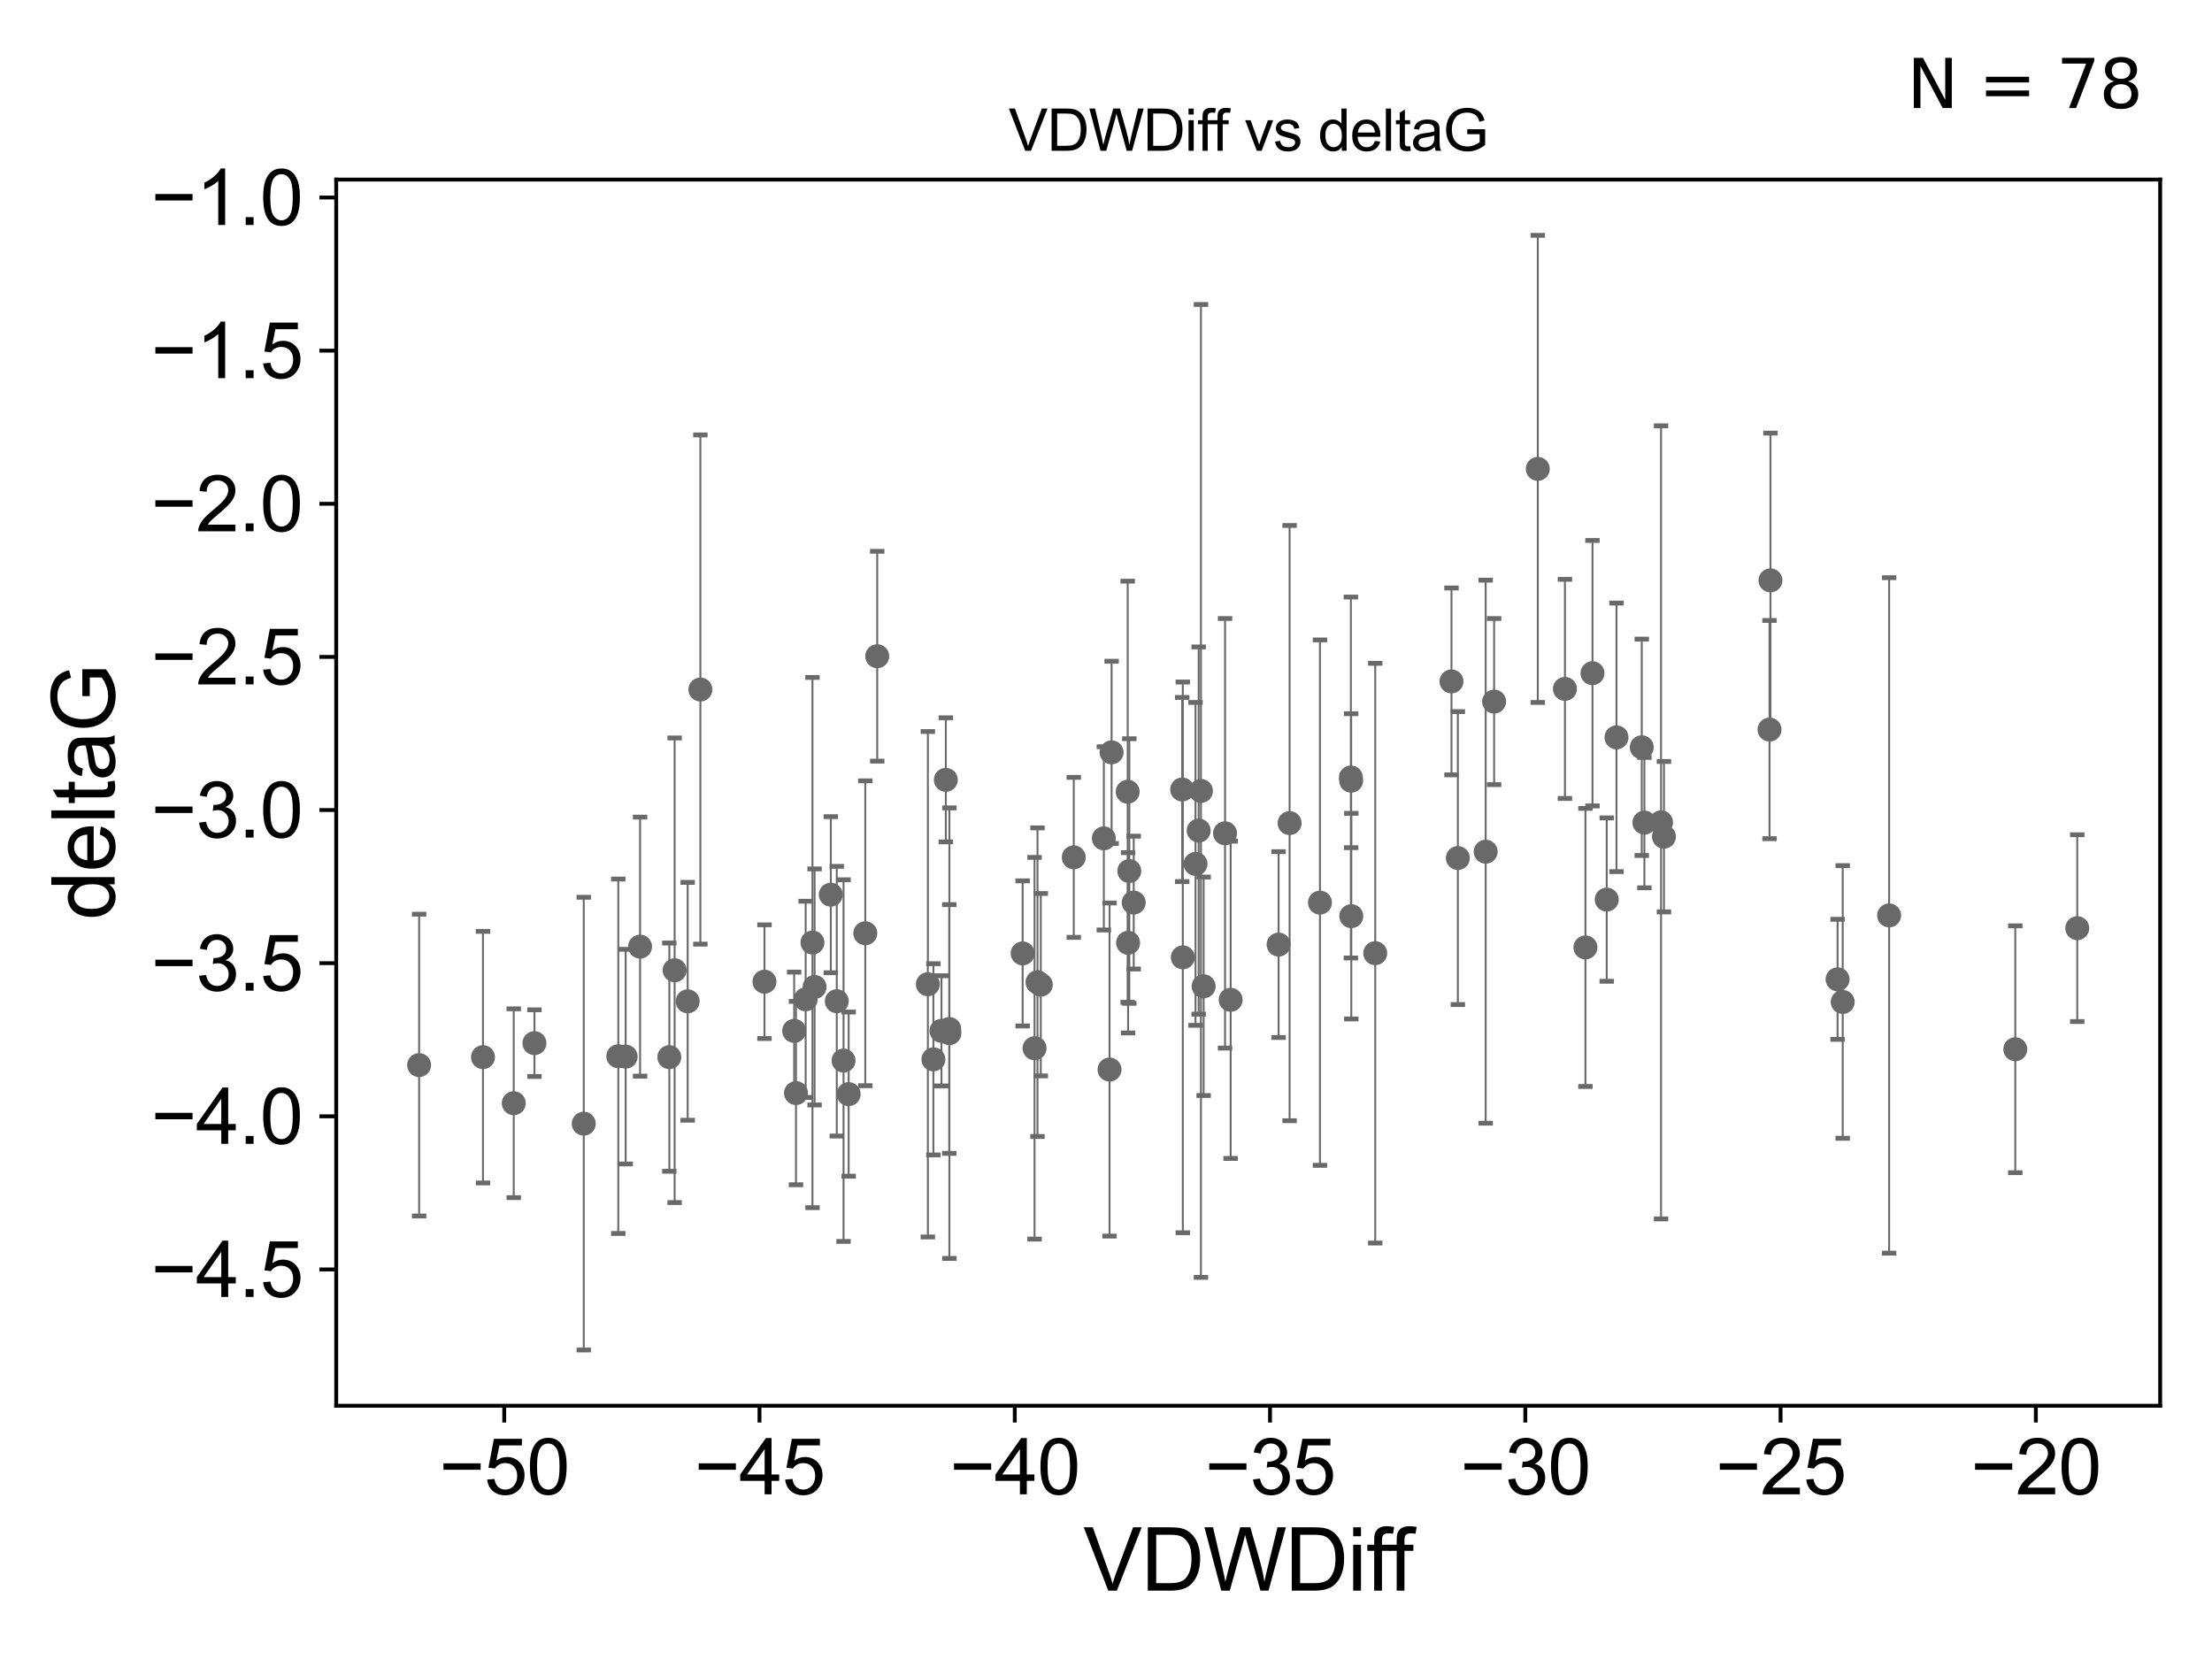 <?xml version="1.0" encoding="utf-8" standalone="no"?>
<!DOCTYPE svg PUBLIC "-//W3C//DTD SVG 1.1//EN"
  "http://www.w3.org/Graphics/SVG/1.1/DTD/svg11.dtd">
<svg xmlns:xlink="http://www.w3.org/1999/xlink" width="460.8pt" height="345.6pt" viewBox="0 0 460.8 345.6" xmlns="http://www.w3.org/2000/svg" version="1.1">
 <defs>
  <style type="text/css">*{stroke-linejoin: round; stroke-linecap: butt}</style>
 </defs>
 <g id="figure_1">
  <g id="patch_1">
   <path d="M 0 345.6 
L 460.8 345.6 
L 460.8 0 
L 0 0 
z
" style="fill: #ffffff"/>
  </g>
  <g id="axes_1">
   <g id="patch_2">
    <path d="M 70.04 292.84 
L 450 292.84 
L 450 37.411 
L 70.04 37.411 
z
" style="fill: #ffffff"/>
   </g>
   <g id="PathCollection_1">
    <defs>
     <path id="m6d55921876" d="M 0 1.118 
C 0.297 1.118 0.581 1 0.791 0.791 
C 1 0.581 1.118 0.297 1.118 0 
C 1.118 -0.297 1 -0.581 0.791 -0.791 
C 0.581 -1 0.297 -1.118 0 -1.118 
C -0.297 -1.118 -0.581 -1 -0.791 -0.791 
C -1 -0.581 -1.118 -0.297 -1.118 0 
C -1.118 0.297 -1 0.581 -0.791 0.791 
C -0.581 1 -0.297 1.118 0 1.118 
z
" style="stroke: #696969"/>
    </defs>
    <g clip-path="url(#pb3eac23b8c)">
     <use xlink:href="#m6d55921876" x="165.438" y="214.748" style="fill: #696969; stroke: #696969"/>
     <use xlink:href="#m6d55921876" x="128.801" y="220.037" style="fill: #696969; stroke: #696969"/>
     <use xlink:href="#m6d55921876" x="169.694" y="205.599" style="fill: #696969; stroke: #696969"/>
     <use xlink:href="#m6d55921876" x="87.311" y="221.881" style="fill: #696969; stroke: #696969"/>
     <use xlink:href="#m6d55921876" x="196.125" y="214.747" style="fill: #696969; stroke: #696969"/>
     <use xlink:href="#m6d55921876" x="167.836" y="208.177" style="fill: #696969; stroke: #696969"/>
     <use xlink:href="#m6d55921876" x="165.819" y="227.705" style="fill: #696969; stroke: #696969"/>
     <use xlink:href="#m6d55921876" x="130.334" y="220.115" style="fill: #696969; stroke: #696969"/>
     <use xlink:href="#m6d55921876" x="107.025" y="229.82" style="fill: #696969; stroke: #696969"/>
     <use xlink:href="#m6d55921876" x="180.258" y="194.419" style="fill: #696969; stroke: #696969"/>
     <use xlink:href="#m6d55921876" x="213.034" y="198.61" style="fill: #696969; stroke: #696969"/>
     <use xlink:href="#m6d55921876" x="140.539" y="202.123" style="fill: #696969; stroke: #696969"/>
     <use xlink:href="#m6d55921876" x="100.616" y="220.225" style="fill: #696969; stroke: #696969"/>
     <use xlink:href="#m6d55921876" x="197.751" y="214.359" style="fill: #696969; stroke: #696969"/>
     <use xlink:href="#m6d55921876" x="133.339" y="197.2" style="fill: #696969; stroke: #696969"/>
     <use xlink:href="#m6d55921876" x="139.433" y="220.222" style="fill: #696969; stroke: #696969"/>
     <use xlink:href="#m6d55921876" x="215.515" y="218.366" style="fill: #696969; stroke: #696969"/>
     <use xlink:href="#m6d55921876" x="174.318" y="208.57" style="fill: #696969; stroke: #696969"/>
     <use xlink:href="#m6d55921876" x="173.07" y="186.375" style="fill: #696969; stroke: #696969"/>
     <use xlink:href="#m6d55921876" x="197.776" y="215.225" style="fill: #696969; stroke: #696969"/>
     <use xlink:href="#m6d55921876" x="193.291" y="205.037" style="fill: #696969; stroke: #696969"/>
     <use xlink:href="#m6d55921876" x="121.606" y="234.076" style="fill: #696969; stroke: #696969"/>
     <use xlink:href="#m6d55921876" x="197.031" y="162.453" style="fill: #696969; stroke: #696969"/>
     <use xlink:href="#m6d55921876" x="194.445" y="220.68" style="fill: #696969; stroke: #696969"/>
     <use xlink:href="#m6d55921876" x="175.727" y="220.939" style="fill: #696969; stroke: #696969"/>
     <use xlink:href="#m6d55921876" x="111.334" y="217.305" style="fill: #696969; stroke: #696969"/>
     <use xlink:href="#m6d55921876" x="143.254" y="208.594" style="fill: #696969; stroke: #696969"/>
     <use xlink:href="#m6d55921876" x="176.791" y="227.924" style="fill: #696969; stroke: #696969"/>
     <use xlink:href="#m6d55921876" x="266.353" y="196.776" style="fill: #696969; stroke: #696969"/>
     <use xlink:href="#m6d55921876" x="246.27" y="164.47" style="fill: #696969; stroke: #696969"/>
     <use xlink:href="#m6d55921876" x="281.472" y="162.63" style="fill: #696969; stroke: #696969"/>
     <use xlink:href="#m6d55921876" x="231.137" y="222.807" style="fill: #696969; stroke: #696969"/>
     <use xlink:href="#m6d55921876" x="216.129" y="204.612" style="fill: #696969; stroke: #696969"/>
     <use xlink:href="#m6d55921876" x="281.5" y="190.852" style="fill: #696969; stroke: #696969"/>
     <use xlink:href="#m6d55921876" x="159.255" y="204.502" style="fill: #696969; stroke: #696969"/>
     <use xlink:href="#m6d55921876" x="250.741" y="205.461" style="fill: #696969; stroke: #696969"/>
     <use xlink:href="#m6d55921876" x="216.816" y="205.131" style="fill: #696969; stroke: #696969"/>
     <use xlink:href="#m6d55921876" x="236.173" y="188.022" style="fill: #696969; stroke: #696969"/>
     <use xlink:href="#m6d55921876" x="255.198" y="173.589" style="fill: #696969; stroke: #696969"/>
     <use xlink:href="#m6d55921876" x="246.4" y="199.438" style="fill: #696969; stroke: #696969"/>
     <use xlink:href="#m6d55921876" x="286.485" y="198.566" style="fill: #696969; stroke: #696969"/>
     <use xlink:href="#m6d55921876" x="231.567" y="156.726" style="fill: #696969; stroke: #696969"/>
     <use xlink:href="#m6d55921876" x="235.002" y="196.406" style="fill: #696969; stroke: #696969"/>
     <use xlink:href="#m6d55921876" x="249.051" y="179.963" style="fill: #696969; stroke: #696969"/>
     <use xlink:href="#m6d55921876" x="223.685" y="178.604" style="fill: #696969; stroke: #696969"/>
     <use xlink:href="#m6d55921876" x="256.368" y="208.276" style="fill: #696969; stroke: #696969"/>
     <use xlink:href="#m6d55921876" x="331.743" y="140.24" style="fill: #696969; stroke: #696969"/>
     <use xlink:href="#m6d55921876" x="330.277" y="197.367" style="fill: #696969; stroke: #696969"/>
     <use xlink:href="#m6d55921876" x="419.822" y="218.577" style="fill: #696969; stroke: #696969"/>
     <use xlink:href="#m6d55921876" x="383.872" y="208.725" style="fill: #696969; stroke: #696969"/>
     <use xlink:href="#m6d55921876" x="334.712" y="187.404" style="fill: #696969; stroke: #696969"/>
     <use xlink:href="#m6d55921876" x="432.729" y="193.354" style="fill: #696969; stroke: #696969"/>
    </g>
   </g>
   <g id="PathCollection_2">
    <g clip-path="url(#pb3eac23b8c)">
     <use xlink:href="#m6d55921876" x="235.257" y="181.452" style="fill: #696969; stroke: #696969"/>
     <use xlink:href="#m6d55921876" x="169.253" y="196.351" style="fill: #696969; stroke: #696969"/>
     <use xlink:href="#m6d55921876" x="268.648" y="171.468" style="fill: #696969; stroke: #696969"/>
     <use xlink:href="#m6d55921876" x="234.918" y="164.931" style="fill: #696969; stroke: #696969"/>
     <use xlink:href="#m6d55921876" x="274.974" y="188.035" style="fill: #696969; stroke: #696969"/>
     <use xlink:href="#m6d55921876" x="320.348" y="97.677" style="fill: #696969; stroke: #696969"/>
     <use xlink:href="#m6d55921876" x="182.741" y="136.704" style="fill: #696969; stroke: #696969"/>
     <use xlink:href="#m6d55921876" x="145.903" y="143.641" style="fill: #696969; stroke: #696969"/>
     <use xlink:href="#m6d55921876" x="281.412" y="161.969" style="fill: #696969; stroke: #696969"/>
     <use xlink:href="#m6d55921876" x="249.705" y="173.018" style="fill: #696969; stroke: #696969"/>
     <use xlink:href="#m6d55921876" x="229.95" y="174.647" style="fill: #696969; stroke: #696969"/>
     <use xlink:href="#m6d55921876" x="368.819" y="120.904" style="fill: #696969; stroke: #696969"/>
     <use xlink:href="#m6d55921876" x="250.179" y="164.766" style="fill: #696969; stroke: #696969"/>
    </g>
   </g>
   <g id="PathCollection_3">
    <g clip-path="url(#pb3eac23b8c)">
     <use xlink:href="#m6d55921876" x="326.003" y="143.509" style="fill: #696969; stroke: #696969"/>
     <use xlink:href="#m6d55921876" x="303.698" y="178.748" style="fill: #696969; stroke: #696969"/>
     <use xlink:href="#m6d55921876" x="346.027" y="171.314" style="fill: #696969; stroke: #696969"/>
     <use xlink:href="#m6d55921876" x="346.631" y="174.298" style="fill: #696969; stroke: #696969"/>
     <use xlink:href="#m6d55921876" x="393.544" y="190.698" style="fill: #696969; stroke: #696969"/>
     <use xlink:href="#m6d55921876" x="309.493" y="177.422" style="fill: #696969; stroke: #696969"/>
     <use xlink:href="#m6d55921876" x="368.624" y="151.981" style="fill: #696969; stroke: #696969"/>
     <use xlink:href="#m6d55921876" x="302.371" y="141.955" style="fill: #696969; stroke: #696969"/>
     <use xlink:href="#m6d55921876" x="342.011" y="155.675" style="fill: #696969; stroke: #696969"/>
     <use xlink:href="#m6d55921876" x="382.801" y="204.014" style="fill: #696969; stroke: #696969"/>
     <use xlink:href="#m6d55921876" x="342.556" y="171.36" style="fill: #696969; stroke: #696969"/>
     <use xlink:href="#m6d55921876" x="311.251" y="146.151" style="fill: #696969; stroke: #696969"/>
     <use xlink:href="#m6d55921876" x="336.745" y="153.604" style="fill: #696969; stroke: #696969"/>
    </g>
   </g>
   <g id="matplotlib.axis_1">
    <g id="xtick_1">
     <g id="line2d_1">
      <defs>
       <path id="m3a4ab601c1" d="M 0 0 
L 0 3.5 
" style="stroke: #000000; stroke-width: 0.8"/>
      </defs>
      <g>
       <use xlink:href="#m3a4ab601c1" x="105.041" y="292.84" style="stroke: #000000; stroke-width: 0.8"/>
      </g>
     </g>
     <g id="text_1">
      <!-- −50 -->
      <g transform="translate(91.471 311.293)scale(0.16 -0.16)">
       <defs>
        <path id="ArialMT-2212" d="M 3381 1997 
L 356 1997 
L 356 2522 
L 3381 2522 
L 3381 1997 
z
" transform="scale(0.016)"/>
        <path id="ArialMT-35" d="M 266 1200 
L 856 1250 
Q 922 819 1161 601 
Q 1400 384 1738 384 
Q 2144 384 2425 690 
Q 2706 997 2706 1503 
Q 2706 1984 2436 2262 
Q 2166 2541 1728 2541 
Q 1456 2541 1237 2417 
Q 1019 2294 894 2097 
L 366 2166 
L 809 4519 
L 3088 4519 
L 3088 3981 
L 1259 3981 
L 1013 2750 
Q 1425 3038 1878 3038 
Q 2478 3038 2890 2622 
Q 3303 2206 3303 1553 
Q 3303 931 2941 478 
Q 2500 -78 1738 -78 
Q 1113 -78 717 272 
Q 322 622 266 1200 
z
" transform="scale(0.016)"/>
        <path id="ArialMT-30" d="M 266 2259 
Q 266 3072 433 3567 
Q 600 4063 929 4331 
Q 1259 4600 1759 4600 
Q 2128 4600 2406 4451 
Q 2684 4303 2865 4023 
Q 3047 3744 3150 3342 
Q 3253 2941 3253 2259 
Q 3253 1453 3087 958 
Q 2922 463 2592 192 
Q 2263 -78 1759 -78 
Q 1097 -78 719 397 
Q 266 969 266 2259 
z
M 844 2259 
Q 844 1131 1108 757 
Q 1372 384 1759 384 
Q 2147 384 2411 759 
Q 2675 1134 2675 2259 
Q 2675 3391 2411 3762 
Q 2147 4134 1753 4134 
Q 1366 4134 1134 3806 
Q 844 3388 844 2259 
z
" transform="scale(0.016)"/>
       </defs>
       <use xlink:href="#ArialMT-2212"/>
       <use xlink:href="#ArialMT-35" x="58.398"/>
       <use xlink:href="#ArialMT-30" x="114.014"/>
      </g>
     </g>
    </g>
    <g id="xtick_2">
     <g id="line2d_2">
      <g>
       <use xlink:href="#m3a4ab601c1" x="158.218" y="292.84" style="stroke: #000000; stroke-width: 0.8"/>
      </g>
     </g>
     <g id="text_2">
      <!-- −45 -->
      <g transform="translate(144.648 311.293)scale(0.16 -0.16)">
       <defs>
        <path id="ArialMT-34" d="M 2069 0 
L 2069 1097 
L 81 1097 
L 81 1613 
L 2172 4581 
L 2631 4581 
L 2631 1613 
L 3250 1613 
L 3250 1097 
L 2631 1097 
L 2631 0 
L 2069 0 
z
M 2069 1613 
L 2069 3678 
L 634 1613 
L 2069 1613 
z
" transform="scale(0.016)"/>
       </defs>
       <use xlink:href="#ArialMT-2212"/>
       <use xlink:href="#ArialMT-34" x="58.398"/>
       <use xlink:href="#ArialMT-35" x="114.014"/>
      </g>
     </g>
    </g>
    <g id="xtick_3">
     <g id="line2d_3">
      <g>
       <use xlink:href="#m3a4ab601c1" x="211.395" y="292.84" style="stroke: #000000; stroke-width: 0.8"/>
      </g>
     </g>
     <g id="text_3">
      <!-- −40 -->
      <g transform="translate(197.825 311.293)scale(0.16 -0.16)">
       <use xlink:href="#ArialMT-2212"/>
       <use xlink:href="#ArialMT-34" x="58.398"/>
       <use xlink:href="#ArialMT-30" x="114.014"/>
      </g>
     </g>
    </g>
    <g id="xtick_4">
     <g id="line2d_4">
      <g>
       <use xlink:href="#m3a4ab601c1" x="264.572" y="292.84" style="stroke: #000000; stroke-width: 0.8"/>
      </g>
     </g>
     <g id="text_4">
      <!-- −35 -->
      <g transform="translate(251.002 311.293)scale(0.16 -0.16)">
       <defs>
        <path id="ArialMT-33" d="M 269 1209 
L 831 1284 
Q 928 806 1161 595 
Q 1394 384 1728 384 
Q 2125 384 2398 659 
Q 2672 934 2672 1341 
Q 2672 1728 2419 1979 
Q 2166 2231 1775 2231 
Q 1616 2231 1378 2169 
L 1441 2663 
Q 1497 2656 1531 2656 
Q 1891 2656 2178 2843 
Q 2466 3031 2466 3422 
Q 2466 3731 2256 3934 
Q 2047 4138 1716 4138 
Q 1388 4138 1169 3931 
Q 950 3725 888 3313 
L 325 3413 
Q 428 3978 793 4289 
Q 1159 4600 1703 4600 
Q 2078 4600 2393 4439 
Q 2709 4278 2876 4000 
Q 3044 3722 3044 3409 
Q 3044 3113 2884 2869 
Q 2725 2625 2413 2481 
Q 2819 2388 3044 2092 
Q 3269 1797 3269 1353 
Q 3269 753 2831 336 
Q 2394 -81 1725 -81 
Q 1122 -81 723 278 
Q 325 638 269 1209 
z
" transform="scale(0.016)"/>
       </defs>
       <use xlink:href="#ArialMT-2212"/>
       <use xlink:href="#ArialMT-33" x="58.398"/>
       <use xlink:href="#ArialMT-35" x="114.014"/>
      </g>
     </g>
    </g>
    <g id="xtick_5">
     <g id="line2d_5">
      <g>
       <use xlink:href="#m3a4ab601c1" x="317.749" y="292.84" style="stroke: #000000; stroke-width: 0.8"/>
      </g>
     </g>
     <g id="text_5">
      <!-- −30 -->
      <g transform="translate(304.179 311.293)scale(0.16 -0.16)">
       <use xlink:href="#ArialMT-2212"/>
       <use xlink:href="#ArialMT-33" x="58.398"/>
       <use xlink:href="#ArialMT-30" x="114.014"/>
      </g>
     </g>
    </g>
    <g id="xtick_6">
     <g id="line2d_6">
      <g>
       <use xlink:href="#m3a4ab601c1" x="370.926" y="292.84" style="stroke: #000000; stroke-width: 0.8"/>
      </g>
     </g>
     <g id="text_6">
      <!-- −25 -->
      <g transform="translate(357.356 311.293)scale(0.16 -0.16)">
       <defs>
        <path id="ArialMT-32" d="M 3222 541 
L 3222 0 
L 194 0 
Q 188 203 259 391 
Q 375 700 629 1000 
Q 884 1300 1366 1694 
Q 2113 2306 2375 2664 
Q 2638 3022 2638 3341 
Q 2638 3675 2398 3904 
Q 2159 4134 1775 4134 
Q 1369 4134 1125 3890 
Q 881 3647 878 3216 
L 300 3275 
Q 359 3922 746 4261 
Q 1134 4600 1788 4600 
Q 2447 4600 2831 4234 
Q 3216 3869 3216 3328 
Q 3216 3053 3103 2787 
Q 2991 2522 2730 2228 
Q 2469 1934 1863 1422 
Q 1356 997 1212 845 
Q 1069 694 975 541 
L 3222 541 
z
" transform="scale(0.016)"/>
       </defs>
       <use xlink:href="#ArialMT-2212"/>
       <use xlink:href="#ArialMT-32" x="58.398"/>
       <use xlink:href="#ArialMT-35" x="114.014"/>
      </g>
     </g>
    </g>
    <g id="xtick_7">
     <g id="line2d_7">
      <g>
       <use xlink:href="#m3a4ab601c1" x="424.103" y="292.84" style="stroke: #000000; stroke-width: 0.8"/>
      </g>
     </g>
     <g id="text_7">
      <!-- −20 -->
      <g transform="translate(410.533 311.293)scale(0.16 -0.16)">
       <use xlink:href="#ArialMT-2212"/>
       <use xlink:href="#ArialMT-32" x="58.398"/>
       <use xlink:href="#ArialMT-30" x="114.014"/>
      </g>
     </g>
    </g>
    <g id="text_8">
     <!-- VDWDiff -->
     <g transform="translate(225.679 331.357)scale(0.18 -0.18)">
      <defs>
       <path id="ArialMT-56" d="M 1803 0 
L 28 4581 
L 684 4581 
L 1875 1253 
Q 2019 853 2116 503 
Q 2222 878 2363 1253 
L 3600 4581 
L 4219 4581 
L 2425 0 
L 1803 0 
z
" transform="scale(0.016)"/>
       <path id="ArialMT-44" d="M 494 0 
L 494 4581 
L 2072 4581 
Q 2606 4581 2888 4516 
Q 3281 4425 3559 4188 
Q 3922 3881 4101 3404 
Q 4281 2928 4281 2316 
Q 4281 1794 4159 1391 
Q 4038 988 3847 723 
Q 3656 459 3429 307 
Q 3203 156 2883 78 
Q 2563 0 2147 0 
L 494 0 
z
M 1100 541 
L 2078 541 
Q 2531 541 2789 625 
Q 3047 709 3200 863 
Q 3416 1078 3536 1442 
Q 3656 1806 3656 2325 
Q 3656 3044 3420 3430 
Q 3184 3816 2847 3947 
Q 2603 4041 2063 4041 
L 1100 4041 
L 1100 541 
z
" transform="scale(0.016)"/>
       <path id="ArialMT-57" d="M 1294 0 
L 78 4581 
L 700 4581 
L 1397 1578 
Q 1509 1106 1591 641 
Q 1766 1375 1797 1488 
L 2669 4581 
L 3400 4581 
L 4056 2263 
Q 4303 1400 4413 641 
Q 4500 1075 4641 1638 
L 5359 4581 
L 5969 4581 
L 4713 0 
L 4128 0 
L 3163 3491 
Q 3041 3928 3019 4028 
Q 2947 3713 2884 3491 
L 1913 0 
L 1294 0 
z
" transform="scale(0.016)"/>
       <path id="ArialMT-69" d="M 425 3934 
L 425 4581 
L 988 4581 
L 988 3934 
L 425 3934 
z
M 425 0 
L 425 3319 
L 988 3319 
L 988 0 
L 425 0 
z
" transform="scale(0.016)"/>
       <path id="ArialMT-66" d="M 556 0 
L 556 2881 
L 59 2881 
L 59 3319 
L 556 3319 
L 556 3672 
Q 556 4006 616 4169 
Q 697 4388 901 4523 
Q 1106 4659 1475 4659 
Q 1713 4659 2000 4603 
L 1916 4113 
Q 1741 4144 1584 4144 
Q 1328 4144 1222 4034 
Q 1116 3925 1116 3625 
L 1116 3319 
L 1763 3319 
L 1763 2881 
L 1116 2881 
L 1116 0 
L 556 0 
z
" transform="scale(0.016)"/>
      </defs>
      <use xlink:href="#ArialMT-56"/>
      <use xlink:href="#ArialMT-44" x="66.699"/>
      <use xlink:href="#ArialMT-57" x="138.916"/>
      <use xlink:href="#ArialMT-44" x="233.301"/>
      <use xlink:href="#ArialMT-69" x="305.518"/>
      <use xlink:href="#ArialMT-66" x="327.734"/>
      <use xlink:href="#ArialMT-66" x="353.768"/>
     </g>
    </g>
   </g>
   <g id="matplotlib.axis_2">
    <g id="ytick_1">
     <g id="line2d_8">
      <defs>
       <path id="m89cc189c3c" d="M 0 0 
L -3.5 0 
" style="stroke: #000000; stroke-width: 0.8"/>
      </defs>
      <g>
       <use xlink:href="#m89cc189c3c" x="70.04" y="264.451" style="stroke: #000000; stroke-width: 0.8"/>
      </g>
     </g>
     <g id="text_9">
      <!-- −4.5 -->
      <g transform="translate(31.455 270.177)scale(0.16 -0.16)">
       <defs>
        <path id="ArialMT-2e" d="M 581 0 
L 581 641 
L 1222 641 
L 1222 0 
L 581 0 
z
" transform="scale(0.016)"/>
       </defs>
       <use xlink:href="#ArialMT-2212"/>
       <use xlink:href="#ArialMT-34" x="58.398"/>
       <use xlink:href="#ArialMT-2e" x="114.014"/>
       <use xlink:href="#ArialMT-35" x="141.797"/>
      </g>
     </g>
    </g>
    <g id="ytick_2">
     <g id="line2d_9">
      <g>
       <use xlink:href="#m89cc189c3c" x="70.04" y="232.55" style="stroke: #000000; stroke-width: 0.8"/>
      </g>
     </g>
     <g id="text_10">
      <!-- −4.0 -->
      <g transform="translate(31.455 238.276)scale(0.16 -0.16)">
       <use xlink:href="#ArialMT-2212"/>
       <use xlink:href="#ArialMT-34" x="58.398"/>
       <use xlink:href="#ArialMT-2e" x="114.014"/>
       <use xlink:href="#ArialMT-30" x="141.797"/>
      </g>
     </g>
    </g>
    <g id="ytick_3">
     <g id="line2d_10">
      <g>
       <use xlink:href="#m89cc189c3c" x="70.04" y="200.649" style="stroke: #000000; stroke-width: 0.8"/>
      </g>
     </g>
     <g id="text_11">
      <!-- −3.5 -->
      <g transform="translate(31.455 206.376)scale(0.16 -0.16)">
       <use xlink:href="#ArialMT-2212"/>
       <use xlink:href="#ArialMT-33" x="58.398"/>
       <use xlink:href="#ArialMT-2e" x="114.014"/>
       <use xlink:href="#ArialMT-35" x="141.797"/>
      </g>
     </g>
    </g>
    <g id="ytick_4">
     <g id="line2d_11">
      <g>
       <use xlink:href="#m89cc189c3c" x="70.04" y="168.749" style="stroke: #000000; stroke-width: 0.8"/>
      </g>
     </g>
     <g id="text_12">
      <!-- −3.0 -->
      <g transform="translate(31.455 174.475)scale(0.16 -0.16)">
       <use xlink:href="#ArialMT-2212"/>
       <use xlink:href="#ArialMT-33" x="58.398"/>
       <use xlink:href="#ArialMT-2e" x="114.014"/>
       <use xlink:href="#ArialMT-30" x="141.797"/>
      </g>
     </g>
    </g>
    <g id="ytick_5">
     <g id="line2d_12">
      <g>
       <use xlink:href="#m89cc189c3c" x="70.04" y="136.848" style="stroke: #000000; stroke-width: 0.8"/>
      </g>
     </g>
     <g id="text_13">
      <!-- −2.5 -->
      <g transform="translate(31.455 142.574)scale(0.16 -0.16)">
       <use xlink:href="#ArialMT-2212"/>
       <use xlink:href="#ArialMT-32" x="58.398"/>
       <use xlink:href="#ArialMT-2e" x="114.014"/>
       <use xlink:href="#ArialMT-35" x="141.797"/>
      </g>
     </g>
    </g>
    <g id="ytick_6">
     <g id="line2d_13">
      <g>
       <use xlink:href="#m89cc189c3c" x="70.04" y="104.947" style="stroke: #000000; stroke-width: 0.8"/>
      </g>
     </g>
     <g id="text_14">
      <!-- −2.0 -->
      <g transform="translate(31.455 110.673)scale(0.16 -0.16)">
       <use xlink:href="#ArialMT-2212"/>
       <use xlink:href="#ArialMT-32" x="58.398"/>
       <use xlink:href="#ArialMT-2e" x="114.014"/>
       <use xlink:href="#ArialMT-30" x="141.797"/>
      </g>
     </g>
    </g>
    <g id="ytick_7">
     <g id="line2d_14">
      <g>
       <use xlink:href="#m89cc189c3c" x="70.04" y="73.047" style="stroke: #000000; stroke-width: 0.8"/>
      </g>
     </g>
     <g id="text_15">
      <!-- −1.5 -->
      <g transform="translate(31.455 78.773)scale(0.16 -0.16)">
       <defs>
        <path id="ArialMT-31" d="M 2384 0 
L 1822 0 
L 1822 3584 
Q 1619 3391 1289 3197 
Q 959 3003 697 2906 
L 697 3450 
Q 1169 3672 1522 3987 
Q 1875 4303 2022 4600 
L 2384 4600 
L 2384 0 
z
" transform="scale(0.016)"/>
       </defs>
       <use xlink:href="#ArialMT-2212"/>
       <use xlink:href="#ArialMT-31" x="58.398"/>
       <use xlink:href="#ArialMT-2e" x="114.014"/>
       <use xlink:href="#ArialMT-35" x="141.797"/>
      </g>
     </g>
    </g>
    <g id="ytick_8">
     <g id="line2d_15">
      <g>
       <use xlink:href="#m89cc189c3c" x="70.04" y="41.146" style="stroke: #000000; stroke-width: 0.8"/>
      </g>
     </g>
     <g id="text_16">
      <!-- −1.0 -->
      <g transform="translate(31.455 46.872)scale(0.16 -0.16)">
       <use xlink:href="#ArialMT-2212"/>
       <use xlink:href="#ArialMT-31" x="58.398"/>
       <use xlink:href="#ArialMT-2e" x="114.014"/>
       <use xlink:href="#ArialMT-30" x="141.797"/>
      </g>
     </g>
    </g>
    <g id="text_17">
     <!-- deltaG -->
     <g transform="translate(23.878 191.64)rotate(-90)scale(0.18 -0.18)">
      <defs>
       <path id="ArialMT-64" d="M 2575 0 
L 2575 419 
Q 2259 -75 1647 -75 
Q 1250 -75 917 144 
Q 584 363 401 755 
Q 219 1147 219 1656 
Q 219 2153 384 2558 
Q 550 2963 881 3178 
Q 1213 3394 1622 3394 
Q 1922 3394 2156 3267 
Q 2391 3141 2538 2938 
L 2538 4581 
L 3097 4581 
L 3097 0 
L 2575 0 
z
M 797 1656 
Q 797 1019 1065 703 
Q 1334 388 1700 388 
Q 2069 388 2326 689 
Q 2584 991 2584 1609 
Q 2584 2291 2321 2609 
Q 2059 2928 1675 2928 
Q 1300 2928 1048 2622 
Q 797 2316 797 1656 
z
" transform="scale(0.016)"/>
       <path id="ArialMT-65" d="M 2694 1069 
L 3275 997 
Q 3138 488 2766 206 
Q 2394 -75 1816 -75 
Q 1088 -75 661 373 
Q 234 822 234 1631 
Q 234 2469 665 2931 
Q 1097 3394 1784 3394 
Q 2450 3394 2872 2941 
Q 3294 2488 3294 1666 
Q 3294 1616 3291 1516 
L 816 1516 
Q 847 969 1125 678 
Q 1403 388 1819 388 
Q 2128 388 2347 550 
Q 2566 713 2694 1069 
z
M 847 1978 
L 2700 1978 
Q 2663 2397 2488 2606 
Q 2219 2931 1791 2931 
Q 1403 2931 1139 2672 
Q 875 2413 847 1978 
z
" transform="scale(0.016)"/>
       <path id="ArialMT-6c" d="M 409 0 
L 409 4581 
L 972 4581 
L 972 0 
L 409 0 
z
" transform="scale(0.016)"/>
       <path id="ArialMT-74" d="M 1650 503 
L 1731 6 
Q 1494 -44 1306 -44 
Q 1000 -44 831 53 
Q 663 150 594 308 
Q 525 466 525 972 
L 525 2881 
L 113 2881 
L 113 3319 
L 525 3319 
L 525 4141 
L 1084 4478 
L 1084 3319 
L 1650 3319 
L 1650 2881 
L 1084 2881 
L 1084 941 
Q 1084 700 1114 631 
Q 1144 563 1211 522 
Q 1278 481 1403 481 
Q 1497 481 1650 503 
z
" transform="scale(0.016)"/>
       <path id="ArialMT-61" d="M 2588 409 
Q 2275 144 1986 34 
Q 1697 -75 1366 -75 
Q 819 -75 525 192 
Q 231 459 231 875 
Q 231 1119 342 1320 
Q 453 1522 633 1644 
Q 813 1766 1038 1828 
Q 1203 1872 1538 1913 
Q 2219 1994 2541 2106 
Q 2544 2222 2544 2253 
Q 2544 2597 2384 2738 
Q 2169 2928 1744 2928 
Q 1347 2928 1158 2789 
Q 969 2650 878 2297 
L 328 2372 
Q 403 2725 575 2942 
Q 747 3159 1072 3276 
Q 1397 3394 1825 3394 
Q 2250 3394 2515 3294 
Q 2781 3194 2906 3042 
Q 3031 2891 3081 2659 
Q 3109 2516 3109 2141 
L 3109 1391 
Q 3109 606 3145 398 
Q 3181 191 3288 0 
L 2700 0 
Q 2613 175 2588 409 
z
M 2541 1666 
Q 2234 1541 1622 1453 
Q 1275 1403 1131 1340 
Q 988 1278 909 1158 
Q 831 1038 831 891 
Q 831 666 1001 516 
Q 1172 366 1500 366 
Q 1825 366 2078 508 
Q 2331 650 2450 897 
Q 2541 1088 2541 1459 
L 2541 1666 
z
" transform="scale(0.016)"/>
       <path id="ArialMT-47" d="M 2638 1797 
L 2638 2334 
L 4578 2338 
L 4578 638 
Q 4131 281 3656 101 
Q 3181 -78 2681 -78 
Q 2006 -78 1454 211 
Q 903 500 622 1047 
Q 341 1594 341 2269 
Q 341 2938 620 3517 
Q 900 4097 1425 4378 
Q 1950 4659 2634 4659 
Q 3131 4659 3532 4498 
Q 3934 4338 4162 4050 
Q 4391 3763 4509 3300 
L 3963 3150 
Q 3859 3500 3706 3700 
Q 3553 3900 3268 4020 
Q 2984 4141 2638 4141 
Q 2222 4141 1919 4014 
Q 1616 3888 1430 3681 
Q 1244 3475 1141 3228 
Q 966 2803 966 2306 
Q 966 1694 1177 1281 
Q 1388 869 1791 669 
Q 2194 469 2647 469 
Q 3041 469 3416 620 
Q 3791 772 3984 944 
L 3984 1797 
L 2638 1797 
z
" transform="scale(0.016)"/>
      </defs>
      <use xlink:href="#ArialMT-64"/>
      <use xlink:href="#ArialMT-65" x="55.615"/>
      <use xlink:href="#ArialMT-6c" x="111.23"/>
      <use xlink:href="#ArialMT-74" x="133.447"/>
      <use xlink:href="#ArialMT-61" x="161.23"/>
      <use xlink:href="#ArialMT-47" x="216.846"/>
     </g>
    </g>
   </g>
   <g id="LineCollection_1">
    <path d="M 165.438 226.987 
L 165.438 202.508 
" clip-path="url(#pb3eac23b8c)" style="fill: none; stroke: #696969; stroke-width: 0.4"/>
    <path d="M 128.801 256.955 
L 128.801 183.119 
" clip-path="url(#pb3eac23b8c)" style="fill: none; stroke: #696969; stroke-width: 0.4"/>
    <path d="M 169.694 230.186 
L 169.694 181.011 
" clip-path="url(#pb3eac23b8c)" style="fill: none; stroke: #696969; stroke-width: 0.4"/>
    <path d="M 87.311 253.318 
L 87.311 190.445 
" clip-path="url(#pb3eac23b8c)" style="fill: none; stroke: #696969; stroke-width: 0.4"/>
    <path d="M 196.125 226.224 
L 196.125 203.27 
" clip-path="url(#pb3eac23b8c)" style="fill: none; stroke: #696969; stroke-width: 0.4"/>
    <path d="M 167.836 228.61 
L 167.836 187.744 
" clip-path="url(#pb3eac23b8c)" style="fill: none; stroke: #696969; stroke-width: 0.4"/>
    <path d="M 165.819 246.805 
L 165.819 208.606 
" clip-path="url(#pb3eac23b8c)" style="fill: none; stroke: #696969; stroke-width: 0.4"/>
    <path d="M 130.334 242.476 
L 130.334 197.753 
" clip-path="url(#pb3eac23b8c)" style="fill: none; stroke: #696969; stroke-width: 0.4"/>
    <path d="M 107.025 249.486 
L 107.025 210.154 
" clip-path="url(#pb3eac23b8c)" style="fill: none; stroke: #696969; stroke-width: 0.4"/>
    <path d="M 180.258 226.172 
L 180.258 162.666 
" clip-path="url(#pb3eac23b8c)" style="fill: none; stroke: #696969; stroke-width: 0.4"/>
    <path d="M 213.034 213.723 
L 213.034 183.497 
" clip-path="url(#pb3eac23b8c)" style="fill: none; stroke: #696969; stroke-width: 0.4"/>
    <path d="M 140.539 250.516 
L 140.539 153.729 
" clip-path="url(#pb3eac23b8c)" style="fill: none; stroke: #696969; stroke-width: 0.4"/>
    <path d="M 100.616 246.428 
L 100.616 194.021 
" clip-path="url(#pb3eac23b8c)" style="fill: none; stroke: #696969; stroke-width: 0.4"/>
    <path d="M 197.751 240.269 
L 197.751 188.449 
" clip-path="url(#pb3eac23b8c)" style="fill: none; stroke: #696969; stroke-width: 0.4"/>
    <path d="M 133.339 224.181 
L 133.339 170.22 
" clip-path="url(#pb3eac23b8c)" style="fill: none; stroke: #696969; stroke-width: 0.4"/>
    <path d="M 139.433 243.997 
L 139.433 196.446 
" clip-path="url(#pb3eac23b8c)" style="fill: none; stroke: #696969; stroke-width: 0.4"/>
    <path d="M 215.515 258.123 
L 215.515 178.609 
" clip-path="url(#pb3eac23b8c)" style="fill: none; stroke: #696969; stroke-width: 0.4"/>
    <path d="M 174.318 236.659 
L 174.318 180.481 
" clip-path="url(#pb3eac23b8c)" style="fill: none; stroke: #696969; stroke-width: 0.4"/>
    <path d="M 173.07 202.633 
L 173.07 170.117 
" clip-path="url(#pb3eac23b8c)" style="fill: none; stroke: #696969; stroke-width: 0.4"/>
    <path d="M 197.776 262.154 
L 197.776 168.296 
" clip-path="url(#pb3eac23b8c)" style="fill: none; stroke: #696969; stroke-width: 0.4"/>
    <path d="M 193.291 257.683 
L 193.291 152.391 
" clip-path="url(#pb3eac23b8c)" style="fill: none; stroke: #696969; stroke-width: 0.4"/>
    <path d="M 121.606 281.23 
L 121.606 186.921 
" clip-path="url(#pb3eac23b8c)" style="fill: none; stroke: #696969; stroke-width: 0.4"/>
    <path d="M 197.031 175.378 
L 197.031 149.529 
" clip-path="url(#pb3eac23b8c)" style="fill: none; stroke: #696969; stroke-width: 0.4"/>
    <path d="M 194.445 240.6 
L 194.445 200.76 
" clip-path="url(#pb3eac23b8c)" style="fill: none; stroke: #696969; stroke-width: 0.4"/>
    <path d="M 175.727 258.61 
L 175.727 183.268 
" clip-path="url(#pb3eac23b8c)" style="fill: none; stroke: #696969; stroke-width: 0.4"/>
    <path d="M 111.334 224.244 
L 111.334 210.365 
" clip-path="url(#pb3eac23b8c)" style="fill: none; stroke: #696969; stroke-width: 0.4"/>
    <path d="M 143.254 233.371 
L 143.254 183.817 
" clip-path="url(#pb3eac23b8c)" style="fill: none; stroke: #696969; stroke-width: 0.4"/>
    <path d="M 176.791 245.023 
L 176.791 210.824 
" clip-path="url(#pb3eac23b8c)" style="fill: none; stroke: #696969; stroke-width: 0.4"/>
    <path d="M 266.353 216.128 
L 266.353 177.424 
" clip-path="url(#pb3eac23b8c)" style="fill: none; stroke: #696969; stroke-width: 0.4"/>
    <path d="M 246.27 183.658 
L 246.27 145.283 
" clip-path="url(#pb3eac23b8c)" style="fill: none; stroke: #696969; stroke-width: 0.4"/>
    <path d="M 281.472 176.584 
L 281.472 148.675 
" clip-path="url(#pb3eac23b8c)" style="fill: none; stroke: #696969; stroke-width: 0.4"/>
    <path d="M 231.137 257.499 
L 231.137 188.114 
" clip-path="url(#pb3eac23b8c)" style="fill: none; stroke: #696969; stroke-width: 0.4"/>
    <path d="M 216.129 236.753 
L 216.129 172.471 
" clip-path="url(#pb3eac23b8c)" style="fill: none; stroke: #696969; stroke-width: 0.4"/>
    <path d="M 281.5 212.272 
L 281.5 169.432 
" clip-path="url(#pb3eac23b8c)" style="fill: none; stroke: #696969; stroke-width: 0.4"/>
    <path d="M 159.255 216.343 
L 159.255 192.661 
" clip-path="url(#pb3eac23b8c)" style="fill: none; stroke: #696969; stroke-width: 0.4"/>
    <path d="M 250.741 228.219 
L 250.741 182.704 
" clip-path="url(#pb3eac23b8c)" style="fill: none; stroke: #696969; stroke-width: 0.4"/>
    <path d="M 216.816 224.126 
L 216.816 186.135 
" clip-path="url(#pb3eac23b8c)" style="fill: none; stroke: #696969; stroke-width: 0.4"/>
    <path d="M 236.173 201.859 
L 236.173 174.186 
" clip-path="url(#pb3eac23b8c)" style="fill: none; stroke: #696969; stroke-width: 0.4"/>
    <path d="M 255.198 218.331 
L 255.198 128.847 
" clip-path="url(#pb3eac23b8c)" style="fill: none; stroke: #696969; stroke-width: 0.4"/>
    <path d="M 246.4 256.801 
L 246.4 142.075 
" clip-path="url(#pb3eac23b8c)" style="fill: none; stroke: #696969; stroke-width: 0.4"/>
    <path d="M 286.485 258.947 
L 286.485 138.184 
" clip-path="url(#pb3eac23b8c)" style="fill: none; stroke: #696969; stroke-width: 0.4"/>
    <path d="M 231.567 175.711 
L 231.567 137.741 
" clip-path="url(#pb3eac23b8c)" style="fill: none; stroke: #696969; stroke-width: 0.4"/>
    <path d="M 235.002 215.184 
L 235.002 177.628 
" clip-path="url(#pb3eac23b8c)" style="fill: none; stroke: #696969; stroke-width: 0.4"/>
    <path d="M 249.051 213.598 
L 249.051 146.328 
" clip-path="url(#pb3eac23b8c)" style="fill: none; stroke: #696969; stroke-width: 0.4"/>
    <path d="M 223.685 195.267 
L 223.685 161.941 
" clip-path="url(#pb3eac23b8c)" style="fill: none; stroke: #696969; stroke-width: 0.4"/>
    <path d="M 256.368 241.326 
L 256.368 175.227 
" clip-path="url(#pb3eac23b8c)" style="fill: none; stroke: #696969; stroke-width: 0.4"/>
    <path d="M 331.743 167.89 
L 331.743 112.589 
" clip-path="url(#pb3eac23b8c)" style="fill: none; stroke: #696969; stroke-width: 0.4"/>
    <path d="M 330.277 226.333 
L 330.277 168.401 
" clip-path="url(#pb3eac23b8c)" style="fill: none; stroke: #696969; stroke-width: 0.4"/>
    <path d="M 419.822 244.289 
L 419.822 192.864 
" clip-path="url(#pb3eac23b8c)" style="fill: none; stroke: #696969; stroke-width: 0.4"/>
    <path d="M 383.872 237.122 
L 383.872 180.328 
" clip-path="url(#pb3eac23b8c)" style="fill: none; stroke: #696969; stroke-width: 0.4"/>
    <path d="M 334.712 204.421 
L 334.712 170.387 
" clip-path="url(#pb3eac23b8c)" style="fill: none; stroke: #696969; stroke-width: 0.4"/>
    <path d="M 432.729 212.812 
L 432.729 173.897 
" clip-path="url(#pb3eac23b8c)" style="fill: none; stroke: #696969; stroke-width: 0.4"/>
   </g>
   <g id="line2d_16">
    <defs>
     <path id="m6a7efb5aa0" d="M 1.5 0 
L -1.5 -0 
" style="stroke: #696969"/>
    </defs>
    <g clip-path="url(#pb3eac23b8c)">
     <use xlink:href="#m6a7efb5aa0" x="165.438" y="226.987" style="fill: #696969; stroke: #696969"/>
     <use xlink:href="#m6a7efb5aa0" x="128.801" y="256.955" style="fill: #696969; stroke: #696969"/>
     <use xlink:href="#m6a7efb5aa0" x="169.694" y="230.186" style="fill: #696969; stroke: #696969"/>
     <use xlink:href="#m6a7efb5aa0" x="87.311" y="253.318" style="fill: #696969; stroke: #696969"/>
     <use xlink:href="#m6a7efb5aa0" x="196.125" y="226.224" style="fill: #696969; stroke: #696969"/>
     <use xlink:href="#m6a7efb5aa0" x="167.836" y="228.61" style="fill: #696969; stroke: #696969"/>
     <use xlink:href="#m6a7efb5aa0" x="165.819" y="246.805" style="fill: #696969; stroke: #696969"/>
     <use xlink:href="#m6a7efb5aa0" x="130.334" y="242.476" style="fill: #696969; stroke: #696969"/>
     <use xlink:href="#m6a7efb5aa0" x="107.025" y="249.486" style="fill: #696969; stroke: #696969"/>
     <use xlink:href="#m6a7efb5aa0" x="180.258" y="226.172" style="fill: #696969; stroke: #696969"/>
     <use xlink:href="#m6a7efb5aa0" x="213.034" y="213.723" style="fill: #696969; stroke: #696969"/>
     <use xlink:href="#m6a7efb5aa0" x="140.539" y="250.516" style="fill: #696969; stroke: #696969"/>
     <use xlink:href="#m6a7efb5aa0" x="100.616" y="246.428" style="fill: #696969; stroke: #696969"/>
     <use xlink:href="#m6a7efb5aa0" x="197.751" y="240.269" style="fill: #696969; stroke: #696969"/>
     <use xlink:href="#m6a7efb5aa0" x="133.339" y="224.181" style="fill: #696969; stroke: #696969"/>
     <use xlink:href="#m6a7efb5aa0" x="139.433" y="243.997" style="fill: #696969; stroke: #696969"/>
     <use xlink:href="#m6a7efb5aa0" x="215.515" y="258.123" style="fill: #696969; stroke: #696969"/>
     <use xlink:href="#m6a7efb5aa0" x="174.318" y="236.659" style="fill: #696969; stroke: #696969"/>
     <use xlink:href="#m6a7efb5aa0" x="173.07" y="202.633" style="fill: #696969; stroke: #696969"/>
     <use xlink:href="#m6a7efb5aa0" x="197.776" y="262.154" style="fill: #696969; stroke: #696969"/>
     <use xlink:href="#m6a7efb5aa0" x="193.291" y="257.683" style="fill: #696969; stroke: #696969"/>
     <use xlink:href="#m6a7efb5aa0" x="121.606" y="281.23" style="fill: #696969; stroke: #696969"/>
     <use xlink:href="#m6a7efb5aa0" x="197.031" y="175.378" style="fill: #696969; stroke: #696969"/>
     <use xlink:href="#m6a7efb5aa0" x="194.445" y="240.6" style="fill: #696969; stroke: #696969"/>
     <use xlink:href="#m6a7efb5aa0" x="175.727" y="258.61" style="fill: #696969; stroke: #696969"/>
     <use xlink:href="#m6a7efb5aa0" x="111.334" y="224.244" style="fill: #696969; stroke: #696969"/>
     <use xlink:href="#m6a7efb5aa0" x="143.254" y="233.371" style="fill: #696969; stroke: #696969"/>
     <use xlink:href="#m6a7efb5aa0" x="176.791" y="245.023" style="fill: #696969; stroke: #696969"/>
     <use xlink:href="#m6a7efb5aa0" x="266.353" y="216.128" style="fill: #696969; stroke: #696969"/>
     <use xlink:href="#m6a7efb5aa0" x="246.27" y="183.658" style="fill: #696969; stroke: #696969"/>
     <use xlink:href="#m6a7efb5aa0" x="281.472" y="176.584" style="fill: #696969; stroke: #696969"/>
     <use xlink:href="#m6a7efb5aa0" x="231.137" y="257.499" style="fill: #696969; stroke: #696969"/>
     <use xlink:href="#m6a7efb5aa0" x="216.129" y="236.753" style="fill: #696969; stroke: #696969"/>
     <use xlink:href="#m6a7efb5aa0" x="281.5" y="212.272" style="fill: #696969; stroke: #696969"/>
     <use xlink:href="#m6a7efb5aa0" x="159.255" y="216.343" style="fill: #696969; stroke: #696969"/>
     <use xlink:href="#m6a7efb5aa0" x="250.741" y="228.219" style="fill: #696969; stroke: #696969"/>
     <use xlink:href="#m6a7efb5aa0" x="216.816" y="224.126" style="fill: #696969; stroke: #696969"/>
     <use xlink:href="#m6a7efb5aa0" x="236.173" y="201.859" style="fill: #696969; stroke: #696969"/>
     <use xlink:href="#m6a7efb5aa0" x="255.198" y="218.331" style="fill: #696969; stroke: #696969"/>
     <use xlink:href="#m6a7efb5aa0" x="246.4" y="256.801" style="fill: #696969; stroke: #696969"/>
     <use xlink:href="#m6a7efb5aa0" x="286.485" y="258.947" style="fill: #696969; stroke: #696969"/>
     <use xlink:href="#m6a7efb5aa0" x="231.567" y="175.711" style="fill: #696969; stroke: #696969"/>
     <use xlink:href="#m6a7efb5aa0" x="235.002" y="215.184" style="fill: #696969; stroke: #696969"/>
     <use xlink:href="#m6a7efb5aa0" x="249.051" y="213.598" style="fill: #696969; stroke: #696969"/>
     <use xlink:href="#m6a7efb5aa0" x="223.685" y="195.267" style="fill: #696969; stroke: #696969"/>
     <use xlink:href="#m6a7efb5aa0" x="256.368" y="241.326" style="fill: #696969; stroke: #696969"/>
     <use xlink:href="#m6a7efb5aa0" x="331.743" y="167.89" style="fill: #696969; stroke: #696969"/>
     <use xlink:href="#m6a7efb5aa0" x="330.277" y="226.333" style="fill: #696969; stroke: #696969"/>
     <use xlink:href="#m6a7efb5aa0" x="419.822" y="244.289" style="fill: #696969; stroke: #696969"/>
     <use xlink:href="#m6a7efb5aa0" x="383.872" y="237.122" style="fill: #696969; stroke: #696969"/>
     <use xlink:href="#m6a7efb5aa0" x="334.712" y="204.421" style="fill: #696969; stroke: #696969"/>
     <use xlink:href="#m6a7efb5aa0" x="432.729" y="212.812" style="fill: #696969; stroke: #696969"/>
    </g>
   </g>
   <g id="line2d_17">
    <g clip-path="url(#pb3eac23b8c)">
     <use xlink:href="#m6a7efb5aa0" x="165.438" y="202.508" style="fill: #696969; stroke: #696969"/>
     <use xlink:href="#m6a7efb5aa0" x="128.801" y="183.119" style="fill: #696969; stroke: #696969"/>
     <use xlink:href="#m6a7efb5aa0" x="169.694" y="181.011" style="fill: #696969; stroke: #696969"/>
     <use xlink:href="#m6a7efb5aa0" x="87.311" y="190.445" style="fill: #696969; stroke: #696969"/>
     <use xlink:href="#m6a7efb5aa0" x="196.125" y="203.27" style="fill: #696969; stroke: #696969"/>
     <use xlink:href="#m6a7efb5aa0" x="167.836" y="187.744" style="fill: #696969; stroke: #696969"/>
     <use xlink:href="#m6a7efb5aa0" x="165.819" y="208.606" style="fill: #696969; stroke: #696969"/>
     <use xlink:href="#m6a7efb5aa0" x="130.334" y="197.753" style="fill: #696969; stroke: #696969"/>
     <use xlink:href="#m6a7efb5aa0" x="107.025" y="210.154" style="fill: #696969; stroke: #696969"/>
     <use xlink:href="#m6a7efb5aa0" x="180.258" y="162.666" style="fill: #696969; stroke: #696969"/>
     <use xlink:href="#m6a7efb5aa0" x="213.034" y="183.497" style="fill: #696969; stroke: #696969"/>
     <use xlink:href="#m6a7efb5aa0" x="140.539" y="153.729" style="fill: #696969; stroke: #696969"/>
     <use xlink:href="#m6a7efb5aa0" x="100.616" y="194.021" style="fill: #696969; stroke: #696969"/>
     <use xlink:href="#m6a7efb5aa0" x="197.751" y="188.449" style="fill: #696969; stroke: #696969"/>
     <use xlink:href="#m6a7efb5aa0" x="133.339" y="170.22" style="fill: #696969; stroke: #696969"/>
     <use xlink:href="#m6a7efb5aa0" x="139.433" y="196.446" style="fill: #696969; stroke: #696969"/>
     <use xlink:href="#m6a7efb5aa0" x="215.515" y="178.609" style="fill: #696969; stroke: #696969"/>
     <use xlink:href="#m6a7efb5aa0" x="174.318" y="180.481" style="fill: #696969; stroke: #696969"/>
     <use xlink:href="#m6a7efb5aa0" x="173.07" y="170.117" style="fill: #696969; stroke: #696969"/>
     <use xlink:href="#m6a7efb5aa0" x="197.776" y="168.296" style="fill: #696969; stroke: #696969"/>
     <use xlink:href="#m6a7efb5aa0" x="193.291" y="152.391" style="fill: #696969; stroke: #696969"/>
     <use xlink:href="#m6a7efb5aa0" x="121.606" y="186.921" style="fill: #696969; stroke: #696969"/>
     <use xlink:href="#m6a7efb5aa0" x="197.031" y="149.529" style="fill: #696969; stroke: #696969"/>
     <use xlink:href="#m6a7efb5aa0" x="194.445" y="200.76" style="fill: #696969; stroke: #696969"/>
     <use xlink:href="#m6a7efb5aa0" x="175.727" y="183.268" style="fill: #696969; stroke: #696969"/>
     <use xlink:href="#m6a7efb5aa0" x="111.334" y="210.365" style="fill: #696969; stroke: #696969"/>
     <use xlink:href="#m6a7efb5aa0" x="143.254" y="183.817" style="fill: #696969; stroke: #696969"/>
     <use xlink:href="#m6a7efb5aa0" x="176.791" y="210.824" style="fill: #696969; stroke: #696969"/>
     <use xlink:href="#m6a7efb5aa0" x="266.353" y="177.424" style="fill: #696969; stroke: #696969"/>
     <use xlink:href="#m6a7efb5aa0" x="246.27" y="145.283" style="fill: #696969; stroke: #696969"/>
     <use xlink:href="#m6a7efb5aa0" x="281.472" y="148.675" style="fill: #696969; stroke: #696969"/>
     <use xlink:href="#m6a7efb5aa0" x="231.137" y="188.114" style="fill: #696969; stroke: #696969"/>
     <use xlink:href="#m6a7efb5aa0" x="216.129" y="172.471" style="fill: #696969; stroke: #696969"/>
     <use xlink:href="#m6a7efb5aa0" x="281.5" y="169.432" style="fill: #696969; stroke: #696969"/>
     <use xlink:href="#m6a7efb5aa0" x="159.255" y="192.661" style="fill: #696969; stroke: #696969"/>
     <use xlink:href="#m6a7efb5aa0" x="250.741" y="182.704" style="fill: #696969; stroke: #696969"/>
     <use xlink:href="#m6a7efb5aa0" x="216.816" y="186.135" style="fill: #696969; stroke: #696969"/>
     <use xlink:href="#m6a7efb5aa0" x="236.173" y="174.186" style="fill: #696969; stroke: #696969"/>
     <use xlink:href="#m6a7efb5aa0" x="255.198" y="128.847" style="fill: #696969; stroke: #696969"/>
     <use xlink:href="#m6a7efb5aa0" x="246.4" y="142.075" style="fill: #696969; stroke: #696969"/>
     <use xlink:href="#m6a7efb5aa0" x="286.485" y="138.184" style="fill: #696969; stroke: #696969"/>
     <use xlink:href="#m6a7efb5aa0" x="231.567" y="137.741" style="fill: #696969; stroke: #696969"/>
     <use xlink:href="#m6a7efb5aa0" x="235.002" y="177.628" style="fill: #696969; stroke: #696969"/>
     <use xlink:href="#m6a7efb5aa0" x="249.051" y="146.328" style="fill: #696969; stroke: #696969"/>
     <use xlink:href="#m6a7efb5aa0" x="223.685" y="161.941" style="fill: #696969; stroke: #696969"/>
     <use xlink:href="#m6a7efb5aa0" x="256.368" y="175.227" style="fill: #696969; stroke: #696969"/>
     <use xlink:href="#m6a7efb5aa0" x="331.743" y="112.589" style="fill: #696969; stroke: #696969"/>
     <use xlink:href="#m6a7efb5aa0" x="330.277" y="168.401" style="fill: #696969; stroke: #696969"/>
     <use xlink:href="#m6a7efb5aa0" x="419.822" y="192.864" style="fill: #696969; stroke: #696969"/>
     <use xlink:href="#m6a7efb5aa0" x="383.872" y="180.328" style="fill: #696969; stroke: #696969"/>
     <use xlink:href="#m6a7efb5aa0" x="334.712" y="170.387" style="fill: #696969; stroke: #696969"/>
     <use xlink:href="#m6a7efb5aa0" x="432.729" y="173.897" style="fill: #696969; stroke: #696969"/>
    </g>
   </g>
   <g id="LineCollection_2">
    <path d="M 235.257 209.012 
L 235.257 153.893 
" clip-path="url(#pb3eac23b8c)" style="fill: none; stroke: #696969; stroke-width: 0.4"/>
    <path d="M 169.253 251.581 
L 169.253 141.12 
" clip-path="url(#pb3eac23b8c)" style="fill: none; stroke: #696969; stroke-width: 0.4"/>
    <path d="M 268.648 233.465 
L 268.648 109.47 
" clip-path="url(#pb3eac23b8c)" style="fill: none; stroke: #696969; stroke-width: 0.4"/>
    <path d="M 234.918 208.792 
L 234.918 121.069 
" clip-path="url(#pb3eac23b8c)" style="fill: none; stroke: #696969; stroke-width: 0.4"/>
    <path d="M 274.974 242.761 
L 274.974 133.31 
" clip-path="url(#pb3eac23b8c)" style="fill: none; stroke: #696969; stroke-width: 0.4"/>
    <path d="M 320.348 146.331 
L 320.348 49.022 
" clip-path="url(#pb3eac23b8c)" style="fill: none; stroke: #696969; stroke-width: 0.4"/>
    <path d="M 182.741 158.562 
L 182.741 114.846 
" clip-path="url(#pb3eac23b8c)" style="fill: none; stroke: #696969; stroke-width: 0.4"/>
    <path d="M 145.903 196.681 
L 145.903 90.601 
" clip-path="url(#pb3eac23b8c)" style="fill: none; stroke: #696969; stroke-width: 0.4"/>
    <path d="M 281.412 199.566 
L 281.412 124.373 
" clip-path="url(#pb3eac23b8c)" style="fill: none; stroke: #696969; stroke-width: 0.4"/>
    <path d="M 249.705 211.27 
L 249.705 134.766 
" clip-path="url(#pb3eac23b8c)" style="fill: none; stroke: #696969; stroke-width: 0.4"/>
    <path d="M 229.95 193.732 
L 229.95 155.562 
" clip-path="url(#pb3eac23b8c)" style="fill: none; stroke: #696969; stroke-width: 0.4"/>
    <path d="M 368.819 151.584 
L 368.819 90.223 
" clip-path="url(#pb3eac23b8c)" style="fill: none; stroke: #696969; stroke-width: 0.4"/>
    <path d="M 250.179 266.105 
L 250.179 63.427 
" clip-path="url(#pb3eac23b8c)" style="fill: none; stroke: #696969; stroke-width: 0.4"/>
   </g>
   <g id="line2d_18">
    <g clip-path="url(#pb3eac23b8c)">
     <use xlink:href="#m6a7efb5aa0" x="235.257" y="209.012" style="fill: #696969; stroke: #696969"/>
     <use xlink:href="#m6a7efb5aa0" x="169.253" y="251.581" style="fill: #696969; stroke: #696969"/>
     <use xlink:href="#m6a7efb5aa0" x="268.648" y="233.465" style="fill: #696969; stroke: #696969"/>
     <use xlink:href="#m6a7efb5aa0" x="234.918" y="208.792" style="fill: #696969; stroke: #696969"/>
     <use xlink:href="#m6a7efb5aa0" x="274.974" y="242.761" style="fill: #696969; stroke: #696969"/>
     <use xlink:href="#m6a7efb5aa0" x="320.348" y="146.331" style="fill: #696969; stroke: #696969"/>
     <use xlink:href="#m6a7efb5aa0" x="182.741" y="158.562" style="fill: #696969; stroke: #696969"/>
     <use xlink:href="#m6a7efb5aa0" x="145.903" y="196.681" style="fill: #696969; stroke: #696969"/>
     <use xlink:href="#m6a7efb5aa0" x="281.412" y="199.566" style="fill: #696969; stroke: #696969"/>
     <use xlink:href="#m6a7efb5aa0" x="249.705" y="211.27" style="fill: #696969; stroke: #696969"/>
     <use xlink:href="#m6a7efb5aa0" x="229.95" y="193.732" style="fill: #696969; stroke: #696969"/>
     <use xlink:href="#m6a7efb5aa0" x="368.819" y="151.584" style="fill: #696969; stroke: #696969"/>
     <use xlink:href="#m6a7efb5aa0" x="250.179" y="266.105" style="fill: #696969; stroke: #696969"/>
    </g>
   </g>
   <g id="line2d_19">
    <g clip-path="url(#pb3eac23b8c)">
     <use xlink:href="#m6a7efb5aa0" x="235.257" y="153.893" style="fill: #696969; stroke: #696969"/>
     <use xlink:href="#m6a7efb5aa0" x="169.253" y="141.12" style="fill: #696969; stroke: #696969"/>
     <use xlink:href="#m6a7efb5aa0" x="268.648" y="109.47" style="fill: #696969; stroke: #696969"/>
     <use xlink:href="#m6a7efb5aa0" x="234.918" y="121.069" style="fill: #696969; stroke: #696969"/>
     <use xlink:href="#m6a7efb5aa0" x="274.974" y="133.31" style="fill: #696969; stroke: #696969"/>
     <use xlink:href="#m6a7efb5aa0" x="320.348" y="49.022" style="fill: #696969; stroke: #696969"/>
     <use xlink:href="#m6a7efb5aa0" x="182.741" y="114.846" style="fill: #696969; stroke: #696969"/>
     <use xlink:href="#m6a7efb5aa0" x="145.903" y="90.601" style="fill: #696969; stroke: #696969"/>
     <use xlink:href="#m6a7efb5aa0" x="281.412" y="124.373" style="fill: #696969; stroke: #696969"/>
     <use xlink:href="#m6a7efb5aa0" x="249.705" y="134.766" style="fill: #696969; stroke: #696969"/>
     <use xlink:href="#m6a7efb5aa0" x="229.95" y="155.562" style="fill: #696969; stroke: #696969"/>
     <use xlink:href="#m6a7efb5aa0" x="368.819" y="90.223" style="fill: #696969; stroke: #696969"/>
     <use xlink:href="#m6a7efb5aa0" x="250.179" y="63.427" style="fill: #696969; stroke: #696969"/>
    </g>
   </g>
   <g id="LineCollection_3">
    <path d="M 326.003 166.331 
L 326.003 120.687 
" clip-path="url(#pb3eac23b8c)" style="fill: none; stroke: #696969; stroke-width: 0.4"/>
    <path d="M 303.698 209.263 
L 303.698 148.234 
" clip-path="url(#pb3eac23b8c)" style="fill: none; stroke: #696969; stroke-width: 0.4"/>
    <path d="M 346.027 253.921 
L 346.027 88.708 
" clip-path="url(#pb3eac23b8c)" style="fill: none; stroke: #696969; stroke-width: 0.4"/>
    <path d="M 346.631 189.971 
L 346.631 158.626 
" clip-path="url(#pb3eac23b8c)" style="fill: none; stroke: #696969; stroke-width: 0.4"/>
    <path d="M 393.544 261.052 
L 393.544 120.345 
" clip-path="url(#pb3eac23b8c)" style="fill: none; stroke: #696969; stroke-width: 0.4"/>
    <path d="M 309.493 233.985 
L 309.493 120.859 
" clip-path="url(#pb3eac23b8c)" style="fill: none; stroke: #696969; stroke-width: 0.4"/>
    <path d="M 368.624 174.712 
L 368.624 129.251 
" clip-path="url(#pb3eac23b8c)" style="fill: none; stroke: #696969; stroke-width: 0.4"/>
    <path d="M 302.371 161.421 
L 302.371 122.488 
" clip-path="url(#pb3eac23b8c)" style="fill: none; stroke: #696969; stroke-width: 0.4"/>
    <path d="M 342.011 178.212 
L 342.011 133.138 
" clip-path="url(#pb3eac23b8c)" style="fill: none; stroke: #696969; stroke-width: 0.4"/>
    <path d="M 382.801 216.52 
L 382.801 191.508 
" clip-path="url(#pb3eac23b8c)" style="fill: none; stroke: #696969; stroke-width: 0.4"/>
    <path d="M 342.556 184.941 
L 342.556 157.779 
" clip-path="url(#pb3eac23b8c)" style="fill: none; stroke: #696969; stroke-width: 0.4"/>
    <path d="M 311.251 163.452 
L 311.251 128.85 
" clip-path="url(#pb3eac23b8c)" style="fill: none; stroke: #696969; stroke-width: 0.4"/>
    <path d="M 336.745 181.576 
L 336.745 125.631 
" clip-path="url(#pb3eac23b8c)" style="fill: none; stroke: #696969; stroke-width: 0.4"/>
   </g>
   <g id="line2d_20">
    <g clip-path="url(#pb3eac23b8c)">
     <use xlink:href="#m6a7efb5aa0" x="326.003" y="166.331" style="fill: #696969; stroke: #696969"/>
     <use xlink:href="#m6a7efb5aa0" x="303.698" y="209.263" style="fill: #696969; stroke: #696969"/>
     <use xlink:href="#m6a7efb5aa0" x="346.027" y="253.921" style="fill: #696969; stroke: #696969"/>
     <use xlink:href="#m6a7efb5aa0" x="346.631" y="189.971" style="fill: #696969; stroke: #696969"/>
     <use xlink:href="#m6a7efb5aa0" x="393.544" y="261.052" style="fill: #696969; stroke: #696969"/>
     <use xlink:href="#m6a7efb5aa0" x="309.493" y="233.985" style="fill: #696969; stroke: #696969"/>
     <use xlink:href="#m6a7efb5aa0" x="368.624" y="174.712" style="fill: #696969; stroke: #696969"/>
     <use xlink:href="#m6a7efb5aa0" x="302.371" y="161.421" style="fill: #696969; stroke: #696969"/>
     <use xlink:href="#m6a7efb5aa0" x="342.011" y="178.212" style="fill: #696969; stroke: #696969"/>
     <use xlink:href="#m6a7efb5aa0" x="382.801" y="216.52" style="fill: #696969; stroke: #696969"/>
     <use xlink:href="#m6a7efb5aa0" x="342.556" y="184.941" style="fill: #696969; stroke: #696969"/>
     <use xlink:href="#m6a7efb5aa0" x="311.251" y="163.452" style="fill: #696969; stroke: #696969"/>
     <use xlink:href="#m6a7efb5aa0" x="336.745" y="181.576" style="fill: #696969; stroke: #696969"/>
    </g>
   </g>
   <g id="line2d_21">
    <g clip-path="url(#pb3eac23b8c)">
     <use xlink:href="#m6a7efb5aa0" x="326.003" y="120.687" style="fill: #696969; stroke: #696969"/>
     <use xlink:href="#m6a7efb5aa0" x="303.698" y="148.234" style="fill: #696969; stroke: #696969"/>
     <use xlink:href="#m6a7efb5aa0" x="346.027" y="88.708" style="fill: #696969; stroke: #696969"/>
     <use xlink:href="#m6a7efb5aa0" x="346.631" y="158.626" style="fill: #696969; stroke: #696969"/>
     <use xlink:href="#m6a7efb5aa0" x="393.544" y="120.345" style="fill: #696969; stroke: #696969"/>
     <use xlink:href="#m6a7efb5aa0" x="309.493" y="120.859" style="fill: #696969; stroke: #696969"/>
     <use xlink:href="#m6a7efb5aa0" x="368.624" y="129.251" style="fill: #696969; stroke: #696969"/>
     <use xlink:href="#m6a7efb5aa0" x="302.371" y="122.488" style="fill: #696969; stroke: #696969"/>
     <use xlink:href="#m6a7efb5aa0" x="342.011" y="133.138" style="fill: #696969; stroke: #696969"/>
     <use xlink:href="#m6a7efb5aa0" x="382.801" y="191.508" style="fill: #696969; stroke: #696969"/>
     <use xlink:href="#m6a7efb5aa0" x="342.556" y="157.779" style="fill: #696969; stroke: #696969"/>
     <use xlink:href="#m6a7efb5aa0" x="311.251" y="128.85" style="fill: #696969; stroke: #696969"/>
     <use xlink:href="#m6a7efb5aa0" x="336.745" y="125.631" style="fill: #696969; stroke: #696969"/>
    </g>
   </g>
   <g id="line2d_22">
    <defs>
     <path id="m79c782782e" d="M 0 2 
C 0.53 2 1.039 1.789 1.414 1.414 
C 1.789 1.039 2 0.53 2 0 
C 2 -0.53 1.789 -1.039 1.414 -1.414 
C 1.039 -1.789 0.53 -2 0 -2 
C -0.53 -2 -1.039 -1.789 -1.414 -1.414 
C -1.789 -1.039 -2 -0.53 -2 0 
C -2 0.53 -1.789 1.039 -1.414 1.414 
C -1.039 1.789 -0.53 2 0 2 
z
" style="stroke: #696969"/>
    </defs>
    <g clip-path="url(#pb3eac23b8c)">
     <use xlink:href="#m79c782782e" x="165.438" y="214.748" style="fill: #696969; stroke: #696969"/>
     <use xlink:href="#m79c782782e" x="128.801" y="220.037" style="fill: #696969; stroke: #696969"/>
     <use xlink:href="#m79c782782e" x="169.694" y="205.599" style="fill: #696969; stroke: #696969"/>
     <use xlink:href="#m79c782782e" x="87.311" y="221.881" style="fill: #696969; stroke: #696969"/>
     <use xlink:href="#m79c782782e" x="196.125" y="214.747" style="fill: #696969; stroke: #696969"/>
     <use xlink:href="#m79c782782e" x="167.836" y="208.177" style="fill: #696969; stroke: #696969"/>
     <use xlink:href="#m79c782782e" x="165.819" y="227.705" style="fill: #696969; stroke: #696969"/>
     <use xlink:href="#m79c782782e" x="130.334" y="220.115" style="fill: #696969; stroke: #696969"/>
     <use xlink:href="#m79c782782e" x="107.025" y="229.82" style="fill: #696969; stroke: #696969"/>
     <use xlink:href="#m79c782782e" x="180.258" y="194.419" style="fill: #696969; stroke: #696969"/>
     <use xlink:href="#m79c782782e" x="213.034" y="198.61" style="fill: #696969; stroke: #696969"/>
     <use xlink:href="#m79c782782e" x="140.539" y="202.123" style="fill: #696969; stroke: #696969"/>
     <use xlink:href="#m79c782782e" x="100.616" y="220.225" style="fill: #696969; stroke: #696969"/>
     <use xlink:href="#m79c782782e" x="197.751" y="214.359" style="fill: #696969; stroke: #696969"/>
     <use xlink:href="#m79c782782e" x="133.339" y="197.2" style="fill: #696969; stroke: #696969"/>
     <use xlink:href="#m79c782782e" x="139.433" y="220.222" style="fill: #696969; stroke: #696969"/>
     <use xlink:href="#m79c782782e" x="215.515" y="218.366" style="fill: #696969; stroke: #696969"/>
     <use xlink:href="#m79c782782e" x="174.318" y="208.57" style="fill: #696969; stroke: #696969"/>
     <use xlink:href="#m79c782782e" x="173.07" y="186.375" style="fill: #696969; stroke: #696969"/>
     <use xlink:href="#m79c782782e" x="197.776" y="215.225" style="fill: #696969; stroke: #696969"/>
     <use xlink:href="#m79c782782e" x="193.291" y="205.037" style="fill: #696969; stroke: #696969"/>
     <use xlink:href="#m79c782782e" x="121.606" y="234.076" style="fill: #696969; stroke: #696969"/>
     <use xlink:href="#m79c782782e" x="197.031" y="162.453" style="fill: #696969; stroke: #696969"/>
     <use xlink:href="#m79c782782e" x="194.445" y="220.68" style="fill: #696969; stroke: #696969"/>
     <use xlink:href="#m79c782782e" x="175.727" y="220.939" style="fill: #696969; stroke: #696969"/>
     <use xlink:href="#m79c782782e" x="111.334" y="217.305" style="fill: #696969; stroke: #696969"/>
     <use xlink:href="#m79c782782e" x="143.254" y="208.594" style="fill: #696969; stroke: #696969"/>
     <use xlink:href="#m79c782782e" x="176.791" y="227.924" style="fill: #696969; stroke: #696969"/>
     <use xlink:href="#m79c782782e" x="266.353" y="196.776" style="fill: #696969; stroke: #696969"/>
     <use xlink:href="#m79c782782e" x="246.27" y="164.47" style="fill: #696969; stroke: #696969"/>
     <use xlink:href="#m79c782782e" x="281.472" y="162.63" style="fill: #696969; stroke: #696969"/>
     <use xlink:href="#m79c782782e" x="231.137" y="222.807" style="fill: #696969; stroke: #696969"/>
     <use xlink:href="#m79c782782e" x="216.129" y="204.612" style="fill: #696969; stroke: #696969"/>
     <use xlink:href="#m79c782782e" x="281.5" y="190.852" style="fill: #696969; stroke: #696969"/>
     <use xlink:href="#m79c782782e" x="159.255" y="204.502" style="fill: #696969; stroke: #696969"/>
     <use xlink:href="#m79c782782e" x="250.741" y="205.461" style="fill: #696969; stroke: #696969"/>
     <use xlink:href="#m79c782782e" x="216.816" y="205.131" style="fill: #696969; stroke: #696969"/>
     <use xlink:href="#m79c782782e" x="236.173" y="188.022" style="fill: #696969; stroke: #696969"/>
     <use xlink:href="#m79c782782e" x="255.198" y="173.589" style="fill: #696969; stroke: #696969"/>
     <use xlink:href="#m79c782782e" x="246.4" y="199.438" style="fill: #696969; stroke: #696969"/>
     <use xlink:href="#m79c782782e" x="286.485" y="198.566" style="fill: #696969; stroke: #696969"/>
     <use xlink:href="#m79c782782e" x="231.567" y="156.726" style="fill: #696969; stroke: #696969"/>
     <use xlink:href="#m79c782782e" x="235.002" y="196.406" style="fill: #696969; stroke: #696969"/>
     <use xlink:href="#m79c782782e" x="249.051" y="179.963" style="fill: #696969; stroke: #696969"/>
     <use xlink:href="#m79c782782e" x="223.685" y="178.604" style="fill: #696969; stroke: #696969"/>
     <use xlink:href="#m79c782782e" x="256.368" y="208.276" style="fill: #696969; stroke: #696969"/>
     <use xlink:href="#m79c782782e" x="331.743" y="140.24" style="fill: #696969; stroke: #696969"/>
     <use xlink:href="#m79c782782e" x="330.277" y="197.367" style="fill: #696969; stroke: #696969"/>
     <use xlink:href="#m79c782782e" x="419.822" y="218.577" style="fill: #696969; stroke: #696969"/>
     <use xlink:href="#m79c782782e" x="383.872" y="208.725" style="fill: #696969; stroke: #696969"/>
     <use xlink:href="#m79c782782e" x="334.712" y="187.404" style="fill: #696969; stroke: #696969"/>
     <use xlink:href="#m79c782782e" x="432.729" y="193.354" style="fill: #696969; stroke: #696969"/>
    </g>
   </g>
   <g id="line2d_23">
    <g clip-path="url(#pb3eac23b8c)">
     <use xlink:href="#m79c782782e" x="235.257" y="181.452" style="fill: #696969; stroke: #696969"/>
     <use xlink:href="#m79c782782e" x="169.253" y="196.351" style="fill: #696969; stroke: #696969"/>
     <use xlink:href="#m79c782782e" x="268.648" y="171.468" style="fill: #696969; stroke: #696969"/>
     <use xlink:href="#m79c782782e" x="234.918" y="164.931" style="fill: #696969; stroke: #696969"/>
     <use xlink:href="#m79c782782e" x="274.974" y="188.035" style="fill: #696969; stroke: #696969"/>
     <use xlink:href="#m79c782782e" x="320.348" y="97.677" style="fill: #696969; stroke: #696969"/>
     <use xlink:href="#m79c782782e" x="182.741" y="136.704" style="fill: #696969; stroke: #696969"/>
     <use xlink:href="#m79c782782e" x="145.903" y="143.641" style="fill: #696969; stroke: #696969"/>
     <use xlink:href="#m79c782782e" x="281.412" y="161.969" style="fill: #696969; stroke: #696969"/>
     <use xlink:href="#m79c782782e" x="249.705" y="173.018" style="fill: #696969; stroke: #696969"/>
     <use xlink:href="#m79c782782e" x="229.95" y="174.647" style="fill: #696969; stroke: #696969"/>
     <use xlink:href="#m79c782782e" x="368.819" y="120.904" style="fill: #696969; stroke: #696969"/>
     <use xlink:href="#m79c782782e" x="250.179" y="164.766" style="fill: #696969; stroke: #696969"/>
    </g>
   </g>
   <g id="line2d_24">
    <g clip-path="url(#pb3eac23b8c)">
     <use xlink:href="#m79c782782e" x="326.003" y="143.509" style="fill: #696969; stroke: #696969"/>
     <use xlink:href="#m79c782782e" x="303.698" y="178.748" style="fill: #696969; stroke: #696969"/>
     <use xlink:href="#m79c782782e" x="346.027" y="171.314" style="fill: #696969; stroke: #696969"/>
     <use xlink:href="#m79c782782e" x="346.631" y="174.298" style="fill: #696969; stroke: #696969"/>
     <use xlink:href="#m79c782782e" x="393.544" y="190.698" style="fill: #696969; stroke: #696969"/>
     <use xlink:href="#m79c782782e" x="309.493" y="177.422" style="fill: #696969; stroke: #696969"/>
     <use xlink:href="#m79c782782e" x="368.624" y="151.981" style="fill: #696969; stroke: #696969"/>
     <use xlink:href="#m79c782782e" x="302.371" y="141.955" style="fill: #696969; stroke: #696969"/>
     <use xlink:href="#m79c782782e" x="342.011" y="155.675" style="fill: #696969; stroke: #696969"/>
     <use xlink:href="#m79c782782e" x="382.801" y="204.014" style="fill: #696969; stroke: #696969"/>
     <use xlink:href="#m79c782782e" x="342.556" y="171.36" style="fill: #696969; stroke: #696969"/>
     <use xlink:href="#m79c782782e" x="311.251" y="146.151" style="fill: #696969; stroke: #696969"/>
     <use xlink:href="#m79c782782e" x="336.745" y="153.604" style="fill: #696969; stroke: #696969"/>
    </g>
   </g>
   <g id="patch_3">
    <path d="M 70.04 292.84 
L 70.04 37.411 
" style="fill: none; stroke: #000000; stroke-width: 0.8; stroke-linejoin: miter; stroke-linecap: square"/>
   </g>
   <g id="patch_4">
    <path d="M 450 292.84 
L 450 37.411 
" style="fill: none; stroke: #000000; stroke-width: 0.8; stroke-linejoin: miter; stroke-linecap: square"/>
   </g>
   <g id="patch_5">
    <path d="M 70.04 292.84 
L 450 292.84 
" style="fill: none; stroke: #000000; stroke-width: 0.8; stroke-linejoin: miter; stroke-linecap: square"/>
   </g>
   <g id="patch_6">
    <path d="M 70.04 37.411 
L 450 37.411 
" style="fill: none; stroke: #000000; stroke-width: 0.8; stroke-linejoin: miter; stroke-linecap: square"/>
   </g>
   <g id="text_18">
    <!-- N = 78 -->
    <g transform="translate(397.281 22.506)scale(0.14 -0.14)">
     <defs>
      <path id="DejaVuSans-4e" d="M 628 4666 
L 1478 4666 
L 3547 763 
L 3547 4666 
L 4159 4666 
L 4159 0 
L 3309 0 
L 1241 3903 
L 1241 0 
L 628 0 
L 628 4666 
z
" transform="scale(0.016)"/>
      <path id="DejaVuSans-20" transform="scale(0.016)"/>
      <path id="DejaVuSans-3d" d="M 678 2906 
L 4684 2906 
L 4684 2381 
L 678 2381 
L 678 2906 
z
M 678 1631 
L 4684 1631 
L 4684 1100 
L 678 1100 
L 678 1631 
z
" transform="scale(0.016)"/>
      <path id="DejaVuSans-37" d="M 525 4666 
L 3525 4666 
L 3525 4397 
L 1831 0 
L 1172 0 
L 2766 4134 
L 525 4134 
L 525 4666 
z
" transform="scale(0.016)"/>
      <path id="DejaVuSans-38" d="M 2034 2216 
Q 1584 2216 1326 1975 
Q 1069 1734 1069 1313 
Q 1069 891 1326 650 
Q 1584 409 2034 409 
Q 2484 409 2743 651 
Q 3003 894 3003 1313 
Q 3003 1734 2745 1975 
Q 2488 2216 2034 2216 
z
M 1403 2484 
Q 997 2584 770 2862 
Q 544 3141 544 3541 
Q 544 4100 942 4425 
Q 1341 4750 2034 4750 
Q 2731 4750 3128 4425 
Q 3525 4100 3525 3541 
Q 3525 3141 3298 2862 
Q 3072 2584 2669 2484 
Q 3125 2378 3379 2068 
Q 3634 1759 3634 1313 
Q 3634 634 3220 271 
Q 2806 -91 2034 -91 
Q 1263 -91 848 271 
Q 434 634 434 1313 
Q 434 1759 690 2068 
Q 947 2378 1403 2484 
z
M 1172 3481 
Q 1172 3119 1398 2916 
Q 1625 2713 2034 2713 
Q 2441 2713 2670 2916 
Q 2900 3119 2900 3481 
Q 2900 3844 2670 4047 
Q 2441 4250 2034 4250 
Q 1625 4250 1398 4047 
Q 1172 3844 1172 3481 
z
" transform="scale(0.016)"/>
     </defs>
     <use xlink:href="#DejaVuSans-4e"/>
     <use xlink:href="#DejaVuSans-20" x="74.805"/>
     <use xlink:href="#DejaVuSans-3d" x="106.592"/>
     <use xlink:href="#DejaVuSans-20" x="190.381"/>
     <use xlink:href="#DejaVuSans-37" x="222.168"/>
     <use xlink:href="#DejaVuSans-38" x="285.791"/>
    </g>
   </g>
   <g id="text_19">
    <!-- VDWDiff vs deltaG -->
    <g transform="translate(210.116 31.411)scale(0.12 -0.12)">
     <defs>
      <path id="ArialMT-20" transform="scale(0.016)"/>
      <path id="ArialMT-76" d="M 1344 0 
L 81 3319 
L 675 3319 
L 1388 1331 
Q 1503 1009 1600 663 
Q 1675 925 1809 1294 
L 2547 3319 
L 3125 3319 
L 1869 0 
L 1344 0 
z
" transform="scale(0.016)"/>
      <path id="ArialMT-73" d="M 197 991 
L 753 1078 
Q 800 744 1014 566 
Q 1228 388 1613 388 
Q 2000 388 2187 545 
Q 2375 703 2375 916 
Q 2375 1106 2209 1216 
Q 2094 1291 1634 1406 
Q 1016 1563 777 1677 
Q 538 1791 414 1992 
Q 291 2194 291 2438 
Q 291 2659 392 2848 
Q 494 3038 669 3163 
Q 800 3259 1026 3326 
Q 1253 3394 1513 3394 
Q 1903 3394 2198 3281 
Q 2494 3169 2634 2976 
Q 2775 2784 2828 2463 
L 2278 2388 
Q 2241 2644 2061 2787 
Q 1881 2931 1553 2931 
Q 1166 2931 1000 2803 
Q 834 2675 834 2503 
Q 834 2394 903 2306 
Q 972 2216 1119 2156 
Q 1203 2125 1616 2013 
Q 2213 1853 2448 1751 
Q 2684 1650 2818 1456 
Q 2953 1263 2953 975 
Q 2953 694 2789 445 
Q 2625 197 2315 61 
Q 2006 -75 1616 -75 
Q 969 -75 630 194 
Q 291 463 197 991 
z
" transform="scale(0.016)"/>
     </defs>
     <use xlink:href="#ArialMT-56"/>
     <use xlink:href="#ArialMT-44" x="66.699"/>
     <use xlink:href="#ArialMT-57" x="138.916"/>
     <use xlink:href="#ArialMT-44" x="233.301"/>
     <use xlink:href="#ArialMT-69" x="305.518"/>
     <use xlink:href="#ArialMT-66" x="327.734"/>
     <use xlink:href="#ArialMT-66" x="353.768"/>
     <use xlink:href="#ArialMT-20" x="381.551"/>
     <use xlink:href="#ArialMT-76" x="409.334"/>
     <use xlink:href="#ArialMT-73" x="459.334"/>
     <use xlink:href="#ArialMT-20" x="509.334"/>
     <use xlink:href="#ArialMT-64" x="537.117"/>
     <use xlink:href="#ArialMT-65" x="592.732"/>
     <use xlink:href="#ArialMT-6c" x="648.348"/>
     <use xlink:href="#ArialMT-74" x="670.564"/>
     <use xlink:href="#ArialMT-61" x="698.348"/>
     <use xlink:href="#ArialMT-47" x="753.963"/>
    </g>
   </g>
  </g>
 </g>
 <defs>
  <clipPath id="pb3eac23b8c">
   <rect x="70.04" y="37.411" width="379.96" height="255.429"/>
  </clipPath>
 </defs>
</svg>
